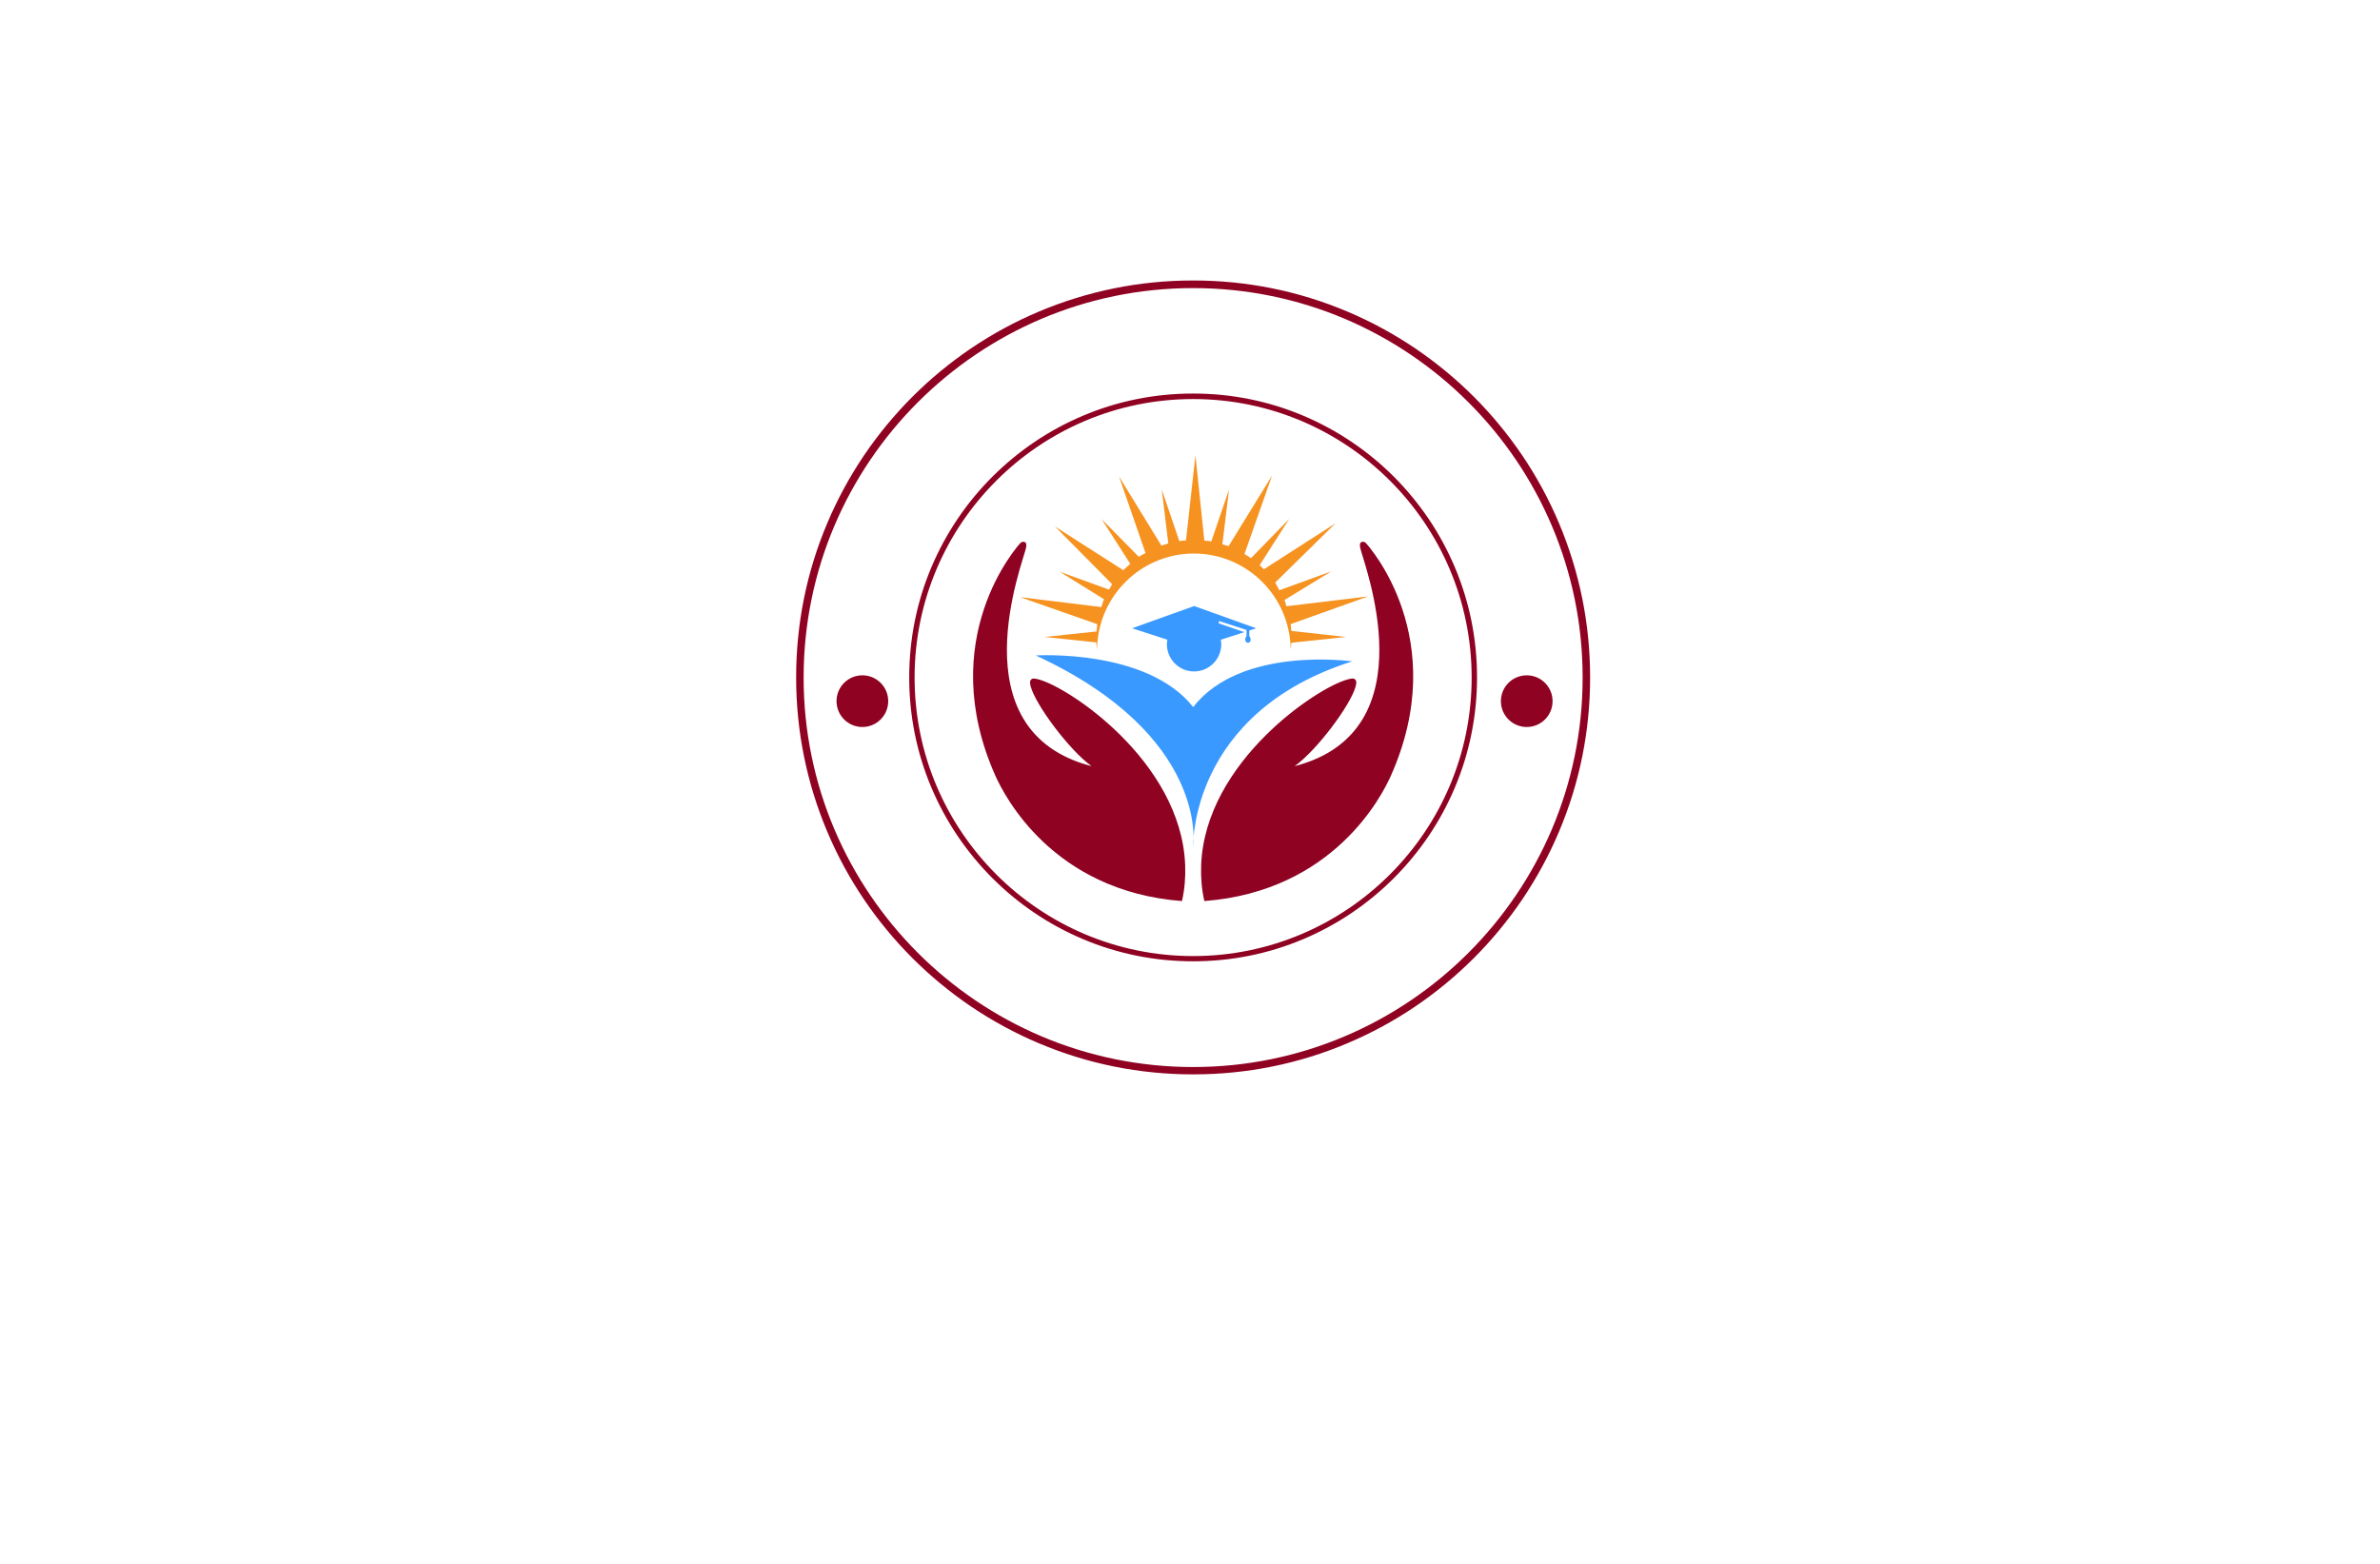 <?xml version="1.0" encoding="utf-8"?>
<!-- Generator: Adobe Illustrator 27.8.1, SVG Export Plug-In . SVG Version: 6.00 Build 0)  -->
<svg version="1.1" id="Layer_1" xmlns="http://www.w3.org/2000/svg" xmlns:xlink="http://www.w3.org/1999/xlink" x="0px" y="0px"
	 viewBox="0 0 350 230" style="enable-background:new 0 0 350 230;" xml:space="preserve">
<style type="text/css">
	.st0{fill:#FFF1B6;}
	.st1{fill:#FFFAD7;}
	.st2{fill:#D9FFF0;}
	.st3{fill:#D2FBFC;}
	.st4{fill:#EFFFCC;}
	.st5{fill:#FFF6C0;}
	.st6{fill:#FFFFB0;}
	.st7{fill:#858BFF;}
	.st8{fill:#00585E;}
	.st9{fill:#007984;}
	.st10{fill:#00373A;}
	.st11{fill:#00FFFF;}
	.st12{fill:#663567;}
	.st13{fill:#2B002D;}
	.st14{fill:#083300;}
	.st15{fill:#58E505;}
	.st16{fill:#1734BF;}
	.st17{fill:#511404;}
	.st18{fill:#EB5CFF;}
	.st19{fill:#007C6D;}
	.st20{fill:#A38800;}
	.st21{fill:#A710C1;}
	.st22{fill:#52025B;}
	.st23{fill:#007A6E;}
	.st24{fill:#0000FF;}
	.st25{fill:#4D2207;}
	.st26{fill:#4B4900;}
	.st27{opacity:0.5;}
	.st28{clip-path:url(#SVGID_00000143611313461681736030000009577632999800347313_);fill:#003F49;}
	.st29{fill:#00F7D9;}
	.st30{fill:#C0C900;}
	
		.st31{fill-rule:evenodd;clip-rule:evenodd;fill:url(#SVGID_00000024717670036311187690000000098328383537998470_);stroke:#ED9E00;stroke-width:0.5;stroke-miterlimit:10;}
	.st32{fill-rule:evenodd;clip-rule:evenodd;fill:#434EDD;}
	.st33{fill-rule:evenodd;clip-rule:evenodd;fill:#FFFFFF;}
	.st34{fill-rule:evenodd;clip-rule:evenodd;fill:#A5CB39;stroke:#465900;stroke-width:0.25;stroke-miterlimit:10;}
	.st35{fill-rule:evenodd;clip-rule:evenodd;fill:#94964D;}
	.st36{fill-rule:evenodd;clip-rule:evenodd;fill:#470A0A;}
	.st37{fill-rule:evenodd;clip-rule:evenodd;fill:#F200FF;}
	.st38{fill-rule:evenodd;clip-rule:evenodd;fill:#0A0089;}
	.st39{fill-rule:evenodd;clip-rule:evenodd;fill:#FF6700;}
	.st40{fill-rule:evenodd;clip-rule:evenodd;fill:#00FFF8;}
	.st41{fill:#00FFD3;}
	.st42{fill:#5B0038;}
	.st43{fill:url(#XMLID_00000110472536220321372840000009047006190477522847_);}
	.st44{fill:url(#XMLID_00000028323229470903085990000014615935465895365508_);}
	.st45{fill:url(#XMLID_00000047766112191539546610000011342338703309982606_);}
	.st46{fill:url(#XMLID_00000125570815903452090970000004379524463538897815_);}
	.st47{fill:url(#XMLID_00000058584766168081965190000009628412234812821687_);}
	.st48{fill:url(#XMLID_00000111184330852349591260000015578282389351967377_);}
	.st49{fill:url(#XMLID_00000065065970348077565880000017555505742404186262_);}
	.st50{fill:url(#XMLID_00000060718849708859746750000004573185265855011214_);}
	.st51{fill:url(#XMLID_00000054241263608668612030000000557145028608452233_);}
	.st52{fill:url(#XMLID_00000031171959850094771950000014969969166145410181_);}
	.st53{fill:url(#SVGID_00000092437677127992442420000008655609174507788447_);}
	.st54{fill:url(#SVGID_00000150102657637802568100000003691961655162015423_);}
	.st55{fill:#0A484F;}
	.st56{fill:url(#SVGID_00000112603515306264021250000017068074397507080578_);}
	.st57{fill:url(#SVGID_00000036253574884426246400000013556178491541136515_);}
	.st58{fill:url(#SVGID_00000036930029430302852410000010696623053850920106_);}
	.st59{fill:url(#SVGID_00000059303096679673257960000002854359157240085149_);}
	.st60{fill:url(#SVGID_00000111888039622237380190000004056619592957183673_);}
	.st61{fill:url(#SVGID_00000111167624121391910630000001983507965121227930_);}
	.st62{fill:url(#SVGID_00000176031906819134937260000017549116141656431762_);}
	.st63{fill:url(#SVGID_00000038412628496392686310000003058758903859442850_);}
	.st64{fill:url(#SVGID_00000064347679964430239390000003718603202183163580_);}
	.st65{fill:url(#XMLID_00000038375590162047819020000012537904327323008662_);}
	.st66{fill:url(#XMLID_00000025427383074357771980000010819324710828169142_);}
	.st67{fill:url(#XMLID_00000136369124486164925960000003823874715659435421_);}
	.st68{fill:url(#XMLID_00000078040710440257497850000004475623953283998093_);}
	.st69{fill:url(#XMLID_00000105425147802775839140000007913631026565474475_);}
	.st70{fill:url(#XMLID_00000163760855086700484240000014663293166721982891_);}
	.st71{fill:url(#SVGID_00000101814911267097333850000000383806668770991256_);}
	.st72{fill:#009345;}
	.st73{fill:url(#SVGID_00000183224518168397782690000004688171441436275590_);}
	.st74{fill:url(#SVGID_00000027585780156422046430000003298556069930969526_);}
	.st75{fill:url(#SVGID_00000050653655051444370630000016580299998715239088_);}
	.st76{fill:url(#SVGID_00000120559570464065172560000018223226318090342040_);}
	.st77{fill:url(#SVGID_00000078735315168278467070000000661622700176748458_);}
	.st78{fill:url(#SVGID_00000021803793326970416740000008730618756037412228_);}
	.st79{fill:url(#SVGID_00000114778228842849409120000005606111337026791043_);}
	.st80{fill:url(#SVGID_00000016040147846131924660000008693517220267405980_);}
	.st81{fill:url(#SVGID_00000095311585879859689590000006454571329707400848_);}
	.st82{fill:url(#SVGID_00000176744617116199342520000004718771063996648064_);}
	.st83{fill:url(#XMLID_00000051347453317450492990000001844489901206312360_);}
	.st84{fill:url(#XMLID_00000106110518181357903630000008083614635268208297_);}
	.st85{fill:url(#XMLID_00000016073635055625937680000012643421257940137909_);}
	.st86{fill:url(#XMLID_00000117671251846869042970000003949421849339971746_);}
	.st87{fill:url(#XMLID_00000038389623613697476650000016699767093967283882_);}
	.st88{fill:url(#XMLID_00000137132342487421074800000006891032869076821404_);}
	.st89{fill:url(#XMLID_00000011743444748140967360000017143865342027151537_);}
	.st90{fill:url(#XMLID_00000114051897458139888320000017461951862628165293_);}
	.st91{fill:url(#XMLID_00000057858354263422114090000001466369138827468453_);}
	.st92{fill:url(#XMLID_00000009566683511206366510000011561952951518559630_);}
	.st93{fill:url(#XMLID_00000176017473927480785380000014970579208321902222_);}
	.st94{fill:url(#XMLID_00000091710145780077125840000011081941103312323499_);}
	.st95{fill:#3999FF;}
	.st96{fill:#F69220;}
	.st97{fill:#8F0222;}
	.st98{fill:url(#SVGID_00000098900635330701701620000001046095012838992567_);}
	.st99{fill-rule:evenodd;clip-rule:evenodd;fill:url(#SVGID_00000139996645071743711550000009036242087017423517_);}
	.st100{fill-rule:evenodd;clip-rule:evenodd;fill:url(#SVGID_00000007392243410892056950000011035541043531919788_);}
</style>
<g>
	<path class="st95" d="M183.72,92.73l1-0.33l-9.11-3.27l-9.13,3.27l5.19,1.68c-0.04,0.22-0.07,0.43-0.07,0.66
		c0,2.21,1.79,4.01,4,4.01c2.21,0,4-1.8,4-4.01c0-0.22-0.03-0.44-0.07-0.65l3.45-1.12l-3.75-1.29l0.02-0.35l3.73,1.21l0.19,0.06
		l0.14,0.04v0.88c-0.1,0.16-0.19,0.35-0.19,0.51c0,0.29,0.18,0.51,0.41,0.51c0.21,0,0.39-0.22,0.39-0.51c0-0.16-0.1-0.33-0.2-0.49
		L183.72,92.73L183.72,92.73z M198.85,97.27c0,0-16.36-2.34-23.38,6.72c-6.82-8.63-23.14-7.59-23.14-7.59
		c25.57,11.85,23.14,28.03,23.14,28.03S174.94,104.84,198.85,97.27z"/>
	<path class="st96" d="M189.9,92.79c-0.02-0.34-0.05-0.67-0.1-1v0l11.39-4.07l-12.01,1.44c-0.1-0.3-0.16-0.63-0.28-0.92l6.87-4.2
		l-7.63,2.77c-0.21-0.37-0.38-0.77-0.62-1.12l8.88-8.73l-10.51,6.75c0.18,0.18-0.25-0.21-0.65-0.58l4.35-6.81l-5.62,5.77
		c-0.31-0.22-0.63-0.41-0.96-0.61l4.06-11.54l-6.4,10.39c-0.29-0.11-0.6-0.19-0.91-0.28l0.98-8.05l-2.6,7.62
		c-0.34-0.06-0.69-0.07-1.03-0.1l-1.31-12.55l-1.39,12.51c0.39-0.03-0.27-0.01-0.98,0.1l-2.58-7.58l0.96,7.93
		c-0.34,0.09-0.68,0.2-1.01,0.32l-6.23-10.16l3.89,11.25c-0.33,0.19-0.68,0.34-0.99,0.55l-5.46-5.54l4.21,6.58
		c-0.35,0.3-0.71,0.6-1.03,0.93c0,0,0,0,0,0l-10.05-6.43l8.41,8.48c-0.17,0.25-0.29,0.54-0.44,0.81l-7.28-2.64l6.52,4.05
		c-0.16,0.37-0.25,0.77-0.38,1.15l-11.97-1.46l11.37,3.98c0,0,0,0,0,0c-0.05,0.35-0.08,0.71-0.11,1.07l-7.63,0.81l7.59,0.8
		c-0.02-0.21,0.04,0.49,0.11,1.05c0.1-7.82,6.43-14.12,14.24-14.12s14.15,6.31,14.24,14.12c0.04-0.33,0.07-0.67,0.1-1l8.02-0.85
		L189.9,92.79z"/>
	<path class="st97" d="M177.11,132.52c-0.41-1.82-0.53-3.52-0.47-5.28c0.29-7.66,4.65-14.27,9.48-19.08
		c4.65-4.63,9.72-7.59,12.01-8.22c0.6-0.16,0.94-0.23,1.16,0c0.23,0.24,0.19,0.55,0.06,1.04c-0.73,2.71-5.68,9.36-8.96,11.7
		c19.98-5.16,10.02-30.12,9.64-32.12c-0.09-0.46-0.05-0.74,0.2-0.84c0.25-0.1,0.42-0.04,0.64,0.15c0.37,0.41,12.7,14.07,3.63,34.31
		C203.27,116.9,196.21,131.06,177.11,132.52z M173.82,132.52c0.41-1.82,0.53-3.52,0.47-5.28c-0.29-7.66-4.65-14.27-9.48-19.08
		c-4.65-4.63-9.72-7.59-12.01-8.22c-0.6-0.16-0.94-0.23-1.16,0c-0.23,0.24-0.19,0.55-0.06,1.04c0.73,2.71,5.68,9.36,8.95,11.7
		c-19.98-5.16-10.02-30.12-9.64-32.12c0.09-0.46,0.05-0.74-0.2-0.84c-0.25-0.1-0.42-0.04-0.64,0.15
		c-0.37,0.41-12.7,14.07-3.63,34.31C147.66,116.9,154.72,131.06,173.82,132.52z M175.46,141.38c-5.63,0-11.1-1.1-16.25-3.28
		c-2.47-1.05-4.86-2.34-7.09-3.85c-2.21-1.49-4.29-3.21-6.18-5.1c-1.89-1.89-3.6-3.97-5.1-6.18c-1.51-2.23-2.8-4.62-3.85-7.09
		c-2.18-5.15-3.28-10.61-3.28-16.25c0-5.63,1.1-11.1,3.28-16.25c1.05-2.47,2.34-4.86,3.85-7.09c1.49-2.21,3.21-4.29,5.1-6.18
		c1.89-1.89,3.97-3.6,6.18-5.1c2.23-1.51,4.62-2.8,7.09-3.85c5.15-2.18,10.61-3.28,16.25-3.28c5.63,0,11.1,1.1,16.25,3.28
		c2.47,1.05,4.86,2.34,7.09,3.85c2.21,1.49,4.29,3.21,6.18,5.1s3.6,3.97,5.1,6.18c1.51,2.23,2.8,4.62,3.85,7.09
		c2.18,5.15,3.28,10.61,3.28,16.25c0,5.63-1.1,11.1-3.28,16.25c-1.05,2.47-2.34,4.86-3.85,7.09c-1.49,2.21-3.21,4.29-5.1,6.18
		c-1.89,1.89-3.97,3.6-6.18,5.1c-2.23,1.51-4.62,2.8-7.09,3.85C186.56,140.28,181.1,141.38,175.46,141.38z M175.46,58.69
		c-22.58,0-40.96,18.37-40.96,40.96c0,22.58,18.37,40.96,40.96,40.96c22.58,0,40.96-18.37,40.96-40.96S198.05,58.69,175.46,58.69z
		 M175.46,158.01c-7.88,0-15.52-1.54-22.72-4.59c-3.46-1.46-6.79-3.27-9.92-5.38c-3.09-2.09-6-4.49-8.64-7.13
		c-2.64-2.64-5.04-5.55-7.13-8.64c-2.11-3.12-3.92-6.46-5.38-9.92c-3.04-7.2-4.59-14.84-4.59-22.72c0-7.88,1.54-15.52,4.59-22.72
		c1.46-3.46,3.27-6.79,5.38-9.92c2.09-3.09,4.49-6,7.13-8.64s5.55-5.04,8.64-7.13c3.12-2.11,6.46-3.92,9.92-5.38
		c7.2-3.04,14.84-4.59,22.72-4.59c7.88,0,15.52,1.54,22.72,4.59c3.46,1.46,6.79,3.27,9.92,5.38c3.09,2.09,6,4.49,8.64,7.13
		c2.64,2.64,5.04,5.55,7.13,8.64c2.11,3.12,3.92,6.46,5.38,9.92c3.04,7.2,4.59,14.84,4.59,22.72c0,7.88-1.54,15.52-4.59,22.72
		c-1.46,3.46-3.27,6.79-5.38,9.92c-2.09,3.09-4.49,6-7.13,8.64c-2.64,2.64-5.55,5.04-8.64,7.13c-3.12,2.11-6.46,3.92-9.92,5.38
		C190.99,156.47,183.34,158.01,175.46,158.01z M175.46,42.37c-31.58,0-57.28,25.69-57.28,57.28c0,31.58,25.69,57.28,57.28,57.28
		c31.58,0,57.28-25.69,57.28-57.28C232.74,68.06,207.05,42.37,175.46,42.37z M126.82,99.32c2.1,0,3.8,1.7,3.8,3.8
		c0,2.1-1.7,3.8-3.8,3.8s-3.8-1.7-3.8-3.8C123.02,101.02,124.72,99.32,126.82,99.32z M224.52,99.32c2.1,0,3.8,1.7,3.8,3.8
		c0,2.1-1.7,3.8-3.8,3.8s-3.8-1.7-3.8-3.8C220.72,101.02,222.42,99.32,224.52,99.32z"/>
</g>
</svg>

